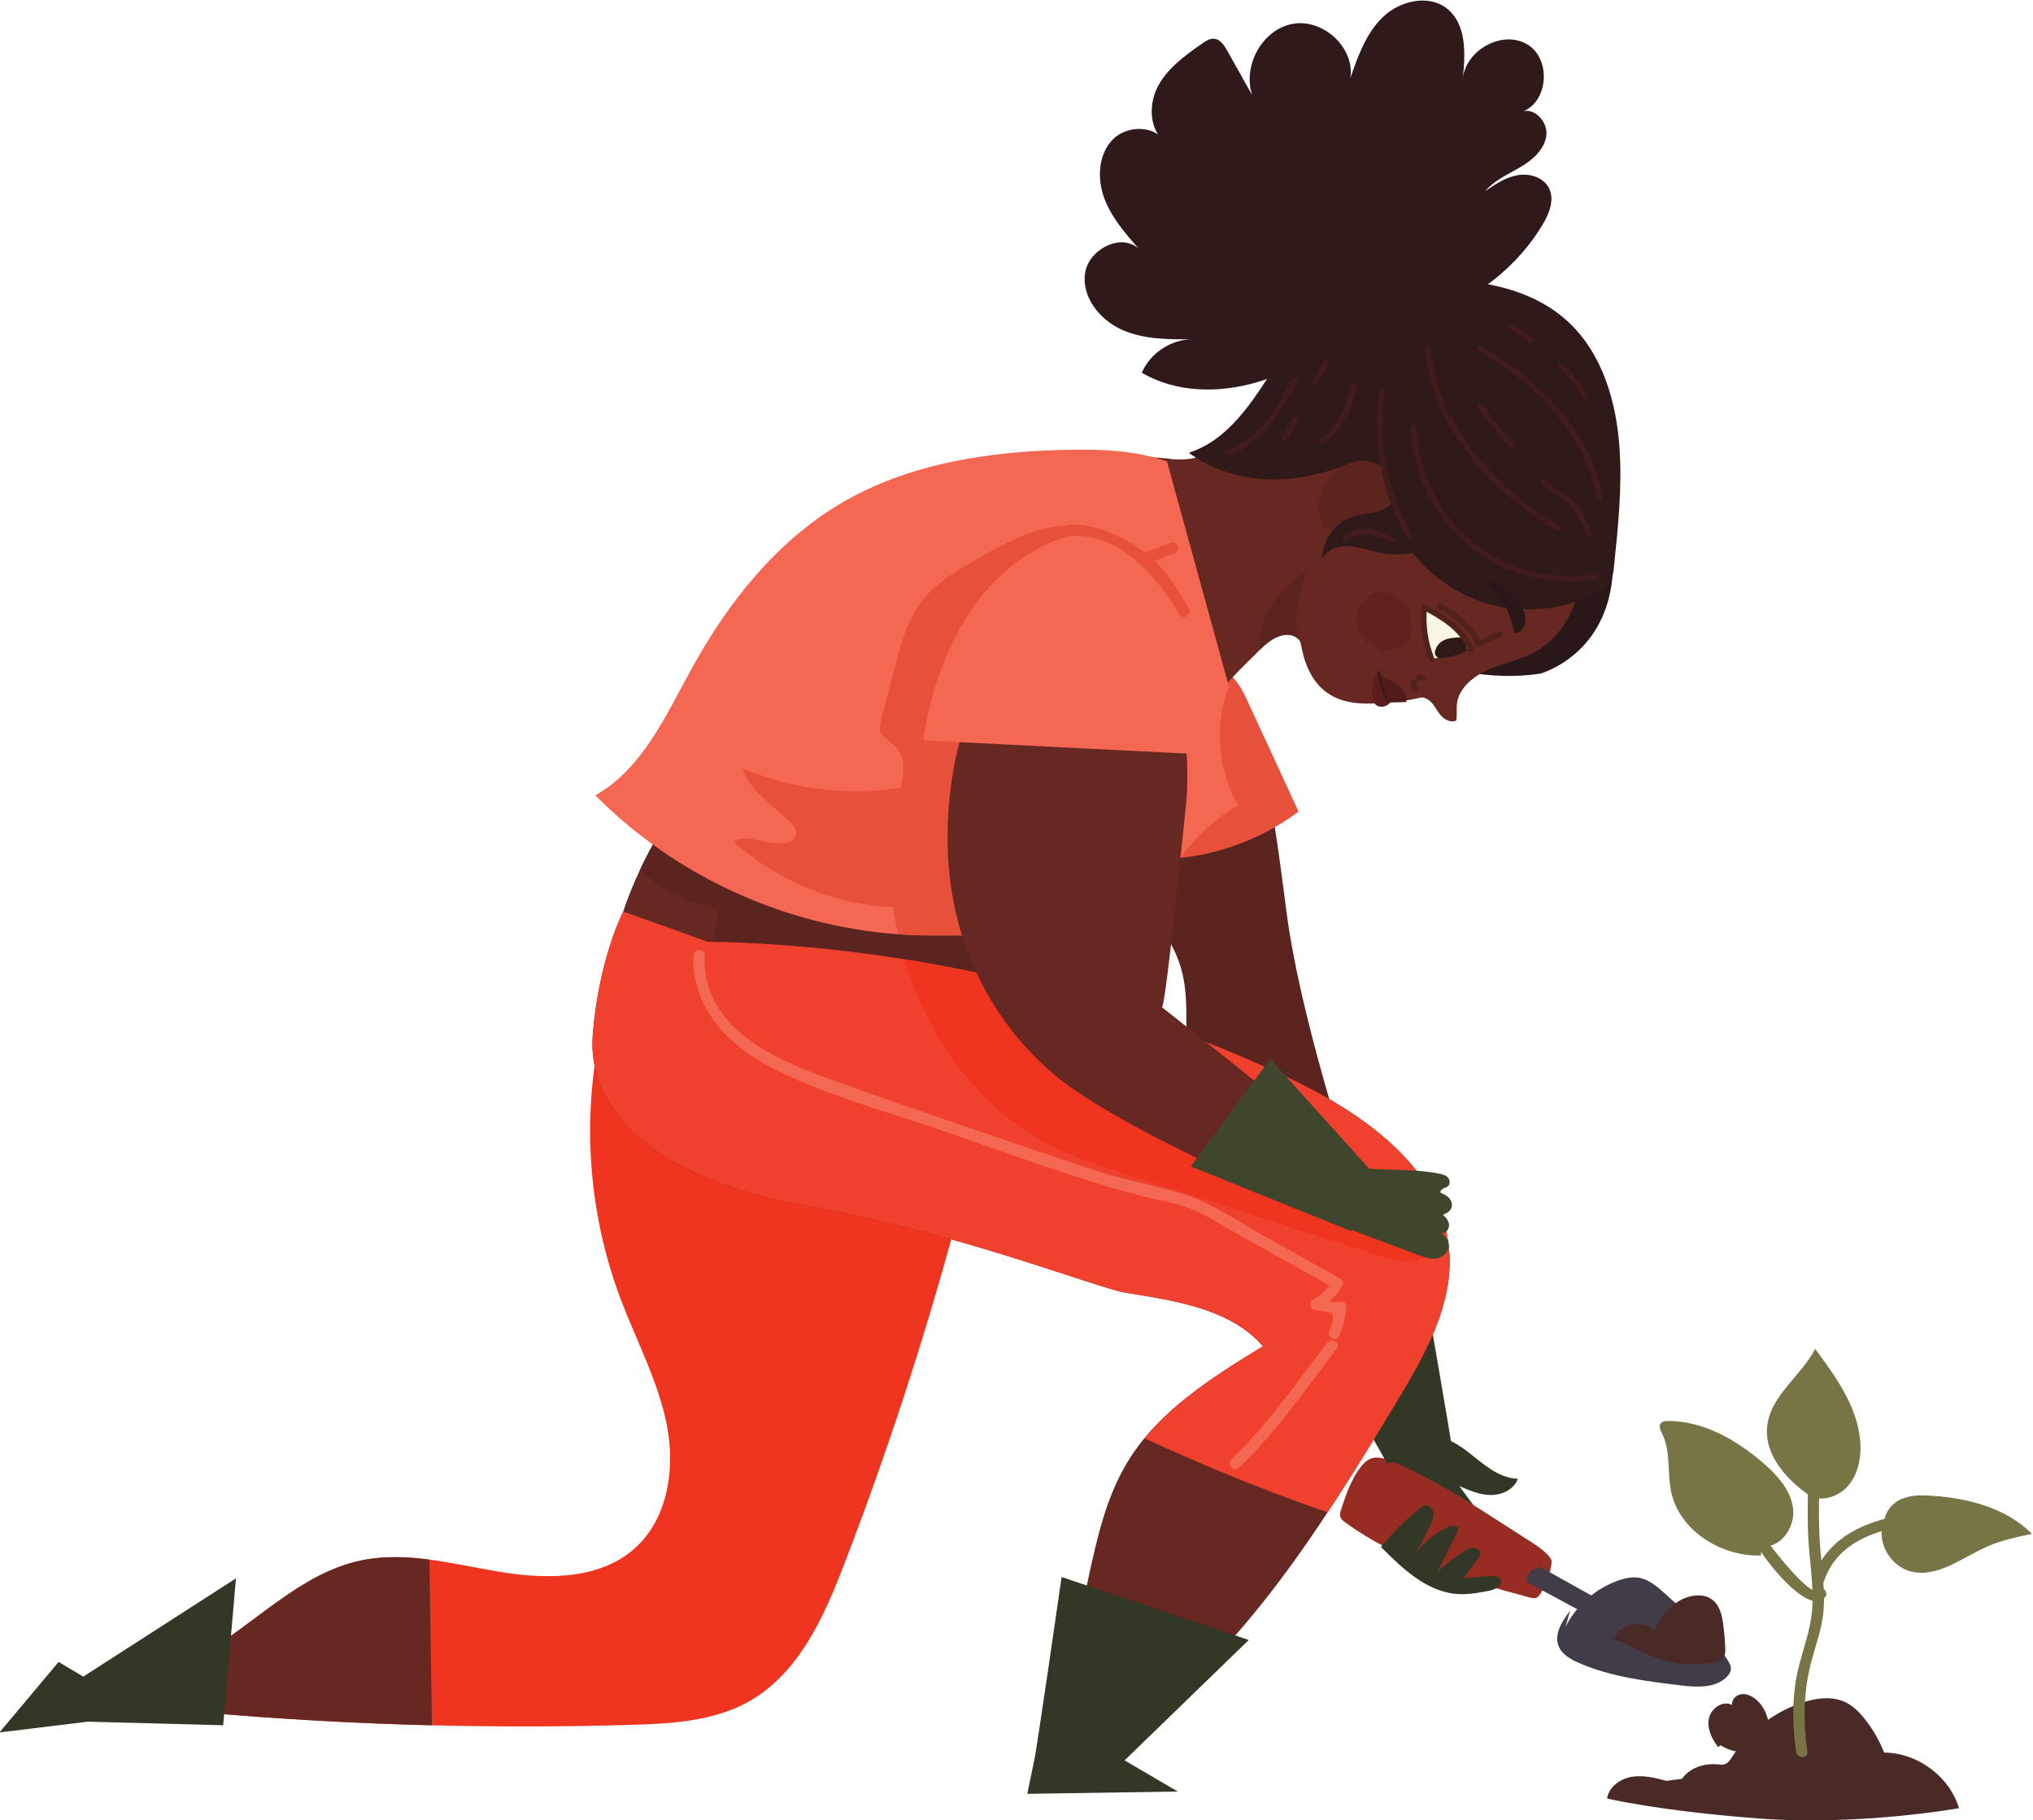 <?xml version="1.0" encoding="UTF-8" standalone="no"?>
<svg
   xmlns:dc="http://purl.org/dc/elements/1.1/"
   xmlns:cc="http://creativecommons.org/ns#"
   xmlns:rdf="http://www.w3.org/1999/02/22-rdf-syntax-ns#"
   xmlns:svg="http://www.w3.org/2000/svg"
   xmlns="http://www.w3.org/2000/svg"
   xmlns:sodipodi="http://sodipodi.sourceforge.net/DTD/sodipodi-0.dtd"
   xmlns:inkscape="http://www.inkscape.org/namespaces/inkscape"
   viewBox="0 0 240.18 215.042"
   height="215.042"
   width="240.18"
   xml:space="preserve"
   id="svg2"
   version="1.1"
   sodipodi:docname="cover.svg"
   inkscape:version="0.92.1 r15371"><sodipodi:namedview
     pagecolor="#ffffff"
     bordercolor="#666666"
     borderopacity="1"
     objecttolerance="10"
     gridtolerance="10"
     guidetolerance="10"
     inkscape:pageopacity="0"
     inkscape:pageshadow="2"
     inkscape:window-width="1536"
     inkscape:window-height="928"
     id="namedview740"
     showgrid="false"
     inkscape:zoom="1.0012632"
     inkscape:cx="153.48176"
     inkscape:cy="147.77419"
     inkscape:window-x="0"
     inkscape:window-y="0"
     inkscape:window-maximized="0"
     inkscape:current-layer="g12" /><defs
     id="defs6"><clipPath
       id="clipPath406"
       clipPathUnits="userSpaceOnUse"><path
         id="path404"
         d="m 6744.78,4542.07 c -14.27,-5.02 -22.11,-10.85 -39.18,-8.94 -27.18,5.58 -31.6,23.49 -31.6,23.49 0,0 37.62,21.08 70.78,-14.55"
         inkscape:connector-curvature="0" /></clipPath><clipPath
       id="clipPath424"
       clipPathUnits="userSpaceOnUse"><path
         id="path422"
         d="m 6791.7,4542.07 c 14.28,-5.02 22.13,-10.85 39.19,-8.94 27.18,5.58 31.59,23.49 31.59,23.49 0,0 -37.61,21.08 -70.78,-14.55"
         inkscape:connector-curvature="0" /></clipPath></defs><g
     transform="matrix(1.333,0,0,-1.333,-247.337,261.945)"
     id="g10"><g
       transform="scale(0.1)"
       id="g12"><path
         id="path1118"
         style="fill:#662820;fill-opacity:1;fill-rule:nonzero;stroke:none"
         d="m 2744.75,1124.34 c -1.19,-14.13 -4.35,-29.57 -10.81,-45.58 -3.08,-8.14 -7.05,-16.41 -12.03,-24.68 C 2678.04,980.301 2654,890.922 2654,890.922 c -36.93,8.637 -73.78,17.476 -110.52,26.609 -27.7,6.778 -55.92,14.047 -79.86,29.289 -59.28,37.692 -77.99,117.21 -62.93,184.75 4.77,21.48 12.36,41.99 21.66,61.85 5.33,11.47 11.36,22.67 17.79,33.77 7.4,12.81 15.51,25.34 23.82,37.66 l 0.1,0.01 c 11.15,16.58 22.9,32.85 34.56,48.93 l 236.11,-116.7 c 0,0 4.66,-10.43 7.82,-27.38 2.19,-12.17 3.72,-27.75 2.2,-45.37"
         inkscape:connector-curvature="0" /><path
         id="path1120"
         style="fill:#5b241e;fill-opacity:1;fill-rule:nonzero;stroke:none"
         d="m 2762.87,1077.4 c -9.61,0.26 -19.32,0.72 -28.93,1.36 -58.67,3.91 -116.74,14.52 -174.6,25.04 -24.77,4.52 -49.55,9.04 -74.32,13.56 2.39,13.94 4.87,27.88 7.27,41.72 -25.69,5.4 -49.98,17.24 -69.94,34.34 5.33,11.47 11.36,22.67 17.79,33.77 7.4,12.81 15.51,25.34 23.82,37.66 l 0.1,0.01 c 94.98,-23.75 182.67,-74.92 278.49,-95.15 5.32,-1.22 10.74,-2.24 16.15,-3.16 3.16,-29.66 4.51,-59.43 4.17,-89.15"
         inkscape:connector-curvature="0" /><path
         id="path1122"
         style="fill:#5b241e;fill-opacity:1;fill-rule:nonzero;stroke:none"
         d="m 2910.37,1338.6 c -15.23,-14.8 -30.46,-29.61 -45.69,-44.41 -12.86,-12.5 -26.32,-26.05 -30.18,-43.56 -3.21,-14.52 0.79,-29.77 7.14,-43.22 16.94,-35.88 50.34,-63.38 60.91,-101.62 6.64,-24.02 3.43,-49.52 4.73,-74.41 3.48,-66.63 38.99,-126.79 73.53,-183.88 38.25,-63.23 76.5,-126.469 114.76,-189.711 10.62,-1.809 51.05,6.301 51.05,6.301 0,0 -128.08,322.129 -150.61,490.31 -10.76,80.36 -18.23,165.68 -65.84,231.29"
         inkscape:connector-curvature="0" /><path
         id="path1124"
         style="fill:#e7513b;fill-opacity:1;fill-rule:nonzero;stroke:none"
         d="m 2941.51,1369.62 c 9.82,-5.28 15.12,-16.08 19.79,-26.2 15.02,-32.53 30.05,-65.06 45.08,-97.59 -39.34,-29.61 -89.32,-44.75 -138.47,-41.94"
         inkscape:connector-curvature="0" /><path
         id="path1126"
         style="fill:#333725;fill-opacity:1;fill-rule:nonzero;stroke:none"
         d="m 3149.53,585.141 c 14.84,-0.801 28.71,1.64 42.55,4.3 -14.41,19.528 -28.81,39.079 -43.22,58.61 9.03,-3.93 18.38,-7.91 28.22,-7.91 9.84,0.011 20.39,5.097 23.65,14.39 -17.06,0.457 -30.79,13.278 -44.24,23.789 -13.45,10.512 -31.72,19.578 -46.94,11.86 l -19.73,-3.289 c -6.84,-16.442 -12.91,-33.469 -14.28,-51.231 -0.64,-8.23 -0.17,-16.398 0.92,-24.531 21.34,-16.359 45.33,-24.481 73.07,-25.988"
         inkscape:connector-curvature="0" /><path
         id="path1128"
         style="fill:#972d22;fill-opacity:1;fill-rule:nonzero;stroke:none"
         d="m 3230.7,580.441 c -1.25,-9.679 -4.41,-18.941 -9.58,-27.211 -1.08,-1.73 -2.32,-3.539 -4.23,-4.25 -1.84,-0.679 -3.89,-0.171 -5.79,0.352 -57.06,15.469 -115.54,31.629 -163.31,66.477 -1.81,1.32 -3.71,2.812 -4.39,4.953 -0.69,2.16 0.02,4.476 0.73,6.636 4.33,13.161 8.8,26.614 17.32,37.543 2.26,2.899 4.88,5.668 8.26,7.141 6.6,2.887 14.19,0.188 20.82,-2.652 43.43,-18.481 82.18,-45.789 122.08,-70.981 7.15,-4.508 18.75,-12.91 18.09,-18.008"
         inkscape:connector-curvature="0" /><path
         id="path1130"
         style="fill:#333725;fill-opacity:1;fill-rule:nonzero;stroke:none"
         d="m 3079.58,594.422 c 10.12,12.168 21.43,23.348 33.7,33.348 1.87,1.531 3.97,3.089 6.38,3.062 3.48,-0.051 6.08,-3.602 6.34,-7.07 0.25,-3.473 -1.22,-6.813 -2.69,-9.953 -5.77,-12.348 -12.11,-24.43 -18.98,-36.188 6.76,15.289 19.55,27.82 34.97,34.258 3.04,1.269 7.79,1.461 8.36,-1.789 0.21,-1.188 -0.35,-2.371 -0.88,-3.449 -5.58,-11.282 -11.16,-22.559 -16.74,-33.852 7.18,6.473 14.92,12.32 23.1,17.461 2.46,1.551 5.11,3.082 8.01,3.109 2.91,0.039 6.04,-2 6.15,-4.898 0.07,-1.922 -1.11,-3.629 -2.25,-5.172 -4.14,-5.617 -8.28,-11.25 -12.42,-16.867 7.66,0.609 15.32,1.23 22.98,1.848 3.67,0.289 8.3,0.062 9.78,-3.309 2.16,-4.902 -4.71,-8.66 -9.97,-9.672 -9.18,-1.75 -18.49,-3.508 -27.82,-2.937 -27.1,1.679 -48.79,22.179 -67.9,41.468"
         inkscape:connector-curvature="0" /><path
         id="path1132"
         style="fill:#333725;fill-opacity:1;fill-rule:nonzero;stroke:none"
         d="m 3142.14,682.762 c -0.06,3.75 -21.98,129.679 -21.98,129.679 l -102.11,-26.562 66.81,-117.75 57.28,14.633"
         inkscape:connector-curvature="0" /><path
         id="path1134"
         style="fill:#ef3520;fill-opacity:1;fill-rule:nonzero;stroke:none"
         d="m 2700.76,874.629 c -27.28,-99.828 -59.58,-198.43 -96.8,-295.109 -18.27,-47.891 -41.09,-98.938 -87.02,-123.649 -30.85,-16.473 -67.43,-18.43 -102.61,-19.461 -58.69,-1.699 -117.39,-1.801 -176.02,-0.39 -67.93,1.75 -135.8,5.511 -203.5,11.48 -5.1,0.32 -10.22,0.84 -15.32,1.27 -5.09,12.019 -10.17,23.941 -15.25,35.871 10.44,3.66 20.27,8.41 29.79,13.859 47.99,27.43 87.3,72.34 141.64,83.672 19.94,4.109 40.15,3.418 60.39,0.719 20.45,-2.68 40.92,-7.27 61.27,-10.661 40.41,-6.781 86.23,-7.48 117.74,18.102 31.71,25.688 39.11,71.309 31.61,110.797 -7.51,39.492 -27.26,75.691 -41.44,113.48 -32.63,86.903 -35.52,184.18 -7.97,272.811 l 303.49,-212.791"
         inkscape:connector-curvature="0" /><path
         id="path1136"
         style="fill:#5b241e;fill-opacity:1;fill-rule:nonzero;stroke:none"
         d="m 2744.74,1124.33 c -9.33,8.55 -24.83,21.31 -45.23,34.01 -35.34,21.96 -104.91,-6.61 -160.21,12.55 -35.49,12.25 -75.2,38.86 -99.17,56.29 17.44,29.97 38.11,58.48 58.48,86.6 l 236.11,-116.7 c 0,0 13.67,-30.6 10.02,-72.75"
         inkscape:connector-curvature="0" /><path
         id="path1138"
         style="fill:#2a1818;fill-opacity:1;fill-rule:nonzero;stroke:none"
         d="m 3150.92,1371.71 c 1.63,-0.37 2.77,-1.15 3.69,-2.08 22.04,-4.12 44.66,-4.83 66.52,-1.47 19.1,6.58 35.88,19.67 46.75,36.08 15.15,22.88 19.6,51.22 15.65,77.94 l -155.01,-52.97 c -15.28,-9.86 -22.48,-26.3 -24.46,-43.99 15.1,-6.28 30.75,-9.89 46.86,-13.51"
         inkscape:connector-curvature="0" /><path
         id="path1140"
         style="fill:#662820;fill-opacity:1;fill-rule:nonzero;stroke:none"
         d="m 3108.82,1345.2 c 3.72,3.61 10.41,1.96 14.21,-1.57 3.8,-3.53 5.87,-8.42 9.21,-12.34 3.33,-3.94 9.03,-6.98 13.83,-4.83 0.99,4.81 0.11,9.8 0.64,14.68 1.57,14.22 14.74,24.81 28.38,30.68 13.63,5.86 28.68,8.68 41.58,15.92 14.14,7.95 24.79,20.87 31.49,35.2 6.69,14.33 9.64,30.03 10.68,45.68"
         inkscape:connector-curvature="0" /><path
         id="path1142"
         style="fill:#662820;fill-opacity:1;fill-rule:nonzero;stroke:none"
         d="m 3257.95,1441.41 c -10.77,-15.17 -25.69,-27.2 -40.62,-38.72 -35.78,-27.36 -75.18,-53.96 -120.71,-58.96 -30.15,-3.36 -71.36,-9.59 -85.61,39.2 l -0.21,1 c -0.95,3.18 -1.7,6.57 -2.36,10.16 -0.12,1.4 -0.85,2.98 -2.07,4.37 -4.78,5.22 -17.02,8.14 -33.77,-8.72 l -2.56,-2.64 c -0.88,-1.01 -19.91,-18.81 -32.48,-33.9 -12.67,-15.19 -123.42,118.13 -123.42,118.13 l 22.1,91.65 52.47,-4.1 c 14.04,-2.49 29.01,-0.56 41.71,5.63 l 52.16,29.61 c 9.19,33.34 36.78,60.26 69.35,75.47 32.38,15.2 69.31,19.66 105.33,19.11 15.6,-0.16 31.42,-1.32 45.71,-7.3 34.93,-14.57 50.81,-52.93 61.25,-87.98 14.98,-50.47 24.57,-108.63 -6.27,-152.01"
         inkscape:connector-curvature="0" /><path
         id="path1144"
         style="fill:#662820;fill-opacity:1;fill-rule:nonzero;stroke:none"
         d="m 3139.75,858.441 c -6.93,73.489 -79.28,122.188 -147.07,153.769 -158.95,74.27 -334.1,114.9 -510.17,118.31 l -74.61,26.66 c 0,0 -21.39,-40.33 -27.05,-108.72 -5.75,-68.401 57.78,-129.14 190.05,-152.12 132.37,-22.981 256.64,-72.789 282.51,-76.988 43.91,-7.133 92.43,-14.09 121.44,-47.352 -45.28,-27.691 -92.34,-57.121 -119.85,-102.238 -19.22,-31.5 -27.36,-68.231 -35.11,-104.25 -10.56,-48.262 -21.03,-96.633 -31.49,-144.903 -0.47,-2.308 -1.03,-4.609 -1.5,-6.929 l -0.43,-2.129 c 9.78,2.398 20.7,2.39 30.16,2.82 6.23,0.27 12.78,0.738 19.36,1.078 113.12,72.16 186.94,191 256.26,305.442 25.65,42.398 52.14,88.5 47.5,137.55"
         inkscape:connector-curvature="0" /><path
         id="path1146"
         style="fill:#f0412e;fill-opacity:1;fill-rule:nonzero;stroke:none"
         d="m 3092.25,720.898 c -19.41,-32.097 -39.21,-64.496 -60.14,-96.128 -55.09,18.859 -108.94,41.14 -162.22,65.531 27.89,33.828 67.02,58.429 104.97,81.711 -29.02,33.258 -77.53,40.218 -121.44,47.359 -25.87,4.188 -150.14,54 -282.51,76.981 -132.27,22.988 -195.8,83.718 -190.05,152.118 5.65,68.39 27.04,108.72 27.04,108.72 l 74.62,-26.66 c 58.52,-1.11 116.81,-6.32 174.56,-15.64 65.46,-10.4 130.01,-25.92 192.83,-46.45 48.75,-15.86 96.44,-34.63 142.78,-56.22 67.69,-31.579 140.14,-80.279 147.07,-153.771 4.64,-49.039 -21.85,-95.148 -47.51,-137.551"
         inkscape:connector-curvature="0" /><path
         id="path1148"
         style="fill:#ef3520;fill-opacity:1;fill-rule:nonzero;stroke:none"
         d="m 3122.54,852.68 c -14.36,-9.321 -33.23,-4.41 -49.52,0.851 -74.27,24.059 -148.65,48.02 -222.92,71.989 -19.7,6.402 -39.4,12.8 -58.04,21.718 -67,32.082 -113.88,95.962 -134.98,167.652 65.46,-10.4 130.01,-25.92 192.83,-46.45 2.56,-4.07 5.32,-8.02 8.28,-11.78 34.38,-43.88 90.09,-63.93 135.68,-95.941 37.51,-26.418 70.27,-62.43 114.46,-74.75 l 14.21,-33.289"
         inkscape:connector-curvature="0" /><path
         id="path1150"
         style="fill:#2f1919;fill-opacity:1;fill-rule:nonzero;stroke:none"
         d="m 2978.33,1590.09 c 2.45,21.6 8.09,42.85 16.67,62.83 4.55,10.62 10,21 17.64,29.67 22.24,25.26 58.61,31.97 92.21,33.95 49.81,2.93 104.25,-2.92 140.75,-36.94 30.22,-28.17 42.57,-70.97 45.28,-112.2 2.31,-35.04 -1.38,-70.16 -5.05,-105.1 -0.49,-4.59 -1.03,-9.35 -3.46,-13.28 -2.57,-4.13 -6.9,-6.79 -11.19,-9.06 -30.82,-16.28 -68.29,-19.46 -101.41,-8.63 -33.13,10.84 -61.47,35.55 -76.71,66.89 -6.27,12.9 -10.66,27.2 -20.69,37.44 -11.39,11.63 -28,15.98 -43.25,21.67 -15.24,5.7 -31.2,14.69 -36.21,30.17"
         inkscape:connector-curvature="0" /><path
         id="path1152"
         style="fill:#2f1919;fill-opacity:1;fill-rule:nonzero;stroke:none"
         d="m 3063.85,1710.23 c -35.68,-7.35 -59.56,-40.15 -79.04,-70.93 -19.47,-30.78 -41,-64.42 -75.7,-75.49 28.26,-21.22 66.02,-27.19 100.89,-21.49 34.88,5.72 67.21,22.15 96.38,42.09 14.46,9.89 28.72,21.16 36.91,36.64"
         inkscape:connector-curvature="0" /><path
         id="path1154"
         style="fill:#5b241e;fill-opacity:1;fill-rule:nonzero;stroke:none"
         d="m 3092.77,1512.85 c -5.8,11.88 -10.24,24.37 -11.64,37.47 l -1.12,1.07 c -6.72,5.28 -16.06,6.59 -24.36,4.49 -8.29,-2.09 -15.57,-7.28 -21.28,-13.63 -3.23,-3.6 -6.04,-7.62 -7.89,-12.08 -3.79,-9.14 -3.21,-19.99 1.53,-28.69 l 0.15,-5.18 -2.35,-0.36 c 23.01,2.2 45.61,8.06 66.96,16.91"
         inkscape:connector-curvature="0" /><path
         id="path1156"
         style="fill:#2f1919;fill-opacity:1;fill-rule:nonzero;stroke:none"
         d="m 3090.66,1545.85 c 6.26,-9.65 3.34,-24.07 -6.18,-30.53 -8.58,-5.81 -19.9,-4.99 -29.81,-8.04 -15.63,-4.82 -27.22,-20.5 -27.25,-36.86 4.49,7.94 14.6,11.07 23.71,10.59 9.1,-0.48 17.79,-3.8 26.72,-5.64 17.61,-3.63 36.75,-1.22 51.96,8.37 15.2,9.6 25.89,26.73 25.97,44.71"
         inkscape:connector-curvature="0" /><path
         id="path1158"
         style="fill:#f9f6e3;fill-opacity:1;fill-rule:nonzero;stroke:none"
         d="m 3116.73,1427.78 c 3.04,-1.67 6.08,-3.34 9.12,-5.01 4.04,-2.22 8.09,-4.45 11.84,-7.12 8.82,-6.28 15.89,-14.99 20.2,-24.93 -11.34,-2.66 -22.49,-6.08 -33.38,-10.22 -6.24,14.52 -8.6,30.68 -6.77,46.38"
         inkscape:connector-curvature="0" /><path
         id="path1160"
         style="fill:#2f1919;fill-opacity:1;fill-rule:nonzero;stroke:none"
         d="m 3152.88,1400.21 c -10.07,-0.1 -22.07,0.06 -25.56,-12.23 -0.84,-3 1.88,-6.46 4.79,-6.14 8.05,0.87 15.92,2.07 22.94,6.6 l 0.87,0.89 c -0.95,3.64 -1.75,7.34 -3.04,10.88"
         inkscape:connector-curvature="0" /><path
         id="path1162"
         style="fill:#51211c;fill-opacity:1;fill-rule:nonzero;stroke:none"
         d="m 3126.92,1381.16 c -6.01,14.7 -8.24,29.9 -6.68,45.72 0.32,3.21 -4.68,3.18 -5,0 -1.6,-16.22 0.69,-31.96 6.86,-47.06 1.21,-2.93 6.04,-1.65 4.82,1.34"
         inkscape:connector-curvature="0" /><path
         id="path1164"
         style="fill:#51211c;fill-opacity:1;fill-rule:nonzero;stroke:none"
         d="m 3116.68,1424.75 c 16.9,-9.3 31.88,-17.91 40.27,-36.18 1.34,-2.91 5.65,-0.38 4.31,2.53 -8.75,19.06 -24.36,28.24 -42.06,37.96 -2.82,1.55 -5.34,-2.77 -2.52,-4.31"
         inkscape:connector-curvature="0" /><path
         id="path1166"
         style="fill:#51211c;fill-opacity:1;fill-rule:nonzero;stroke:none"
         d="m 3166.11,1391.52 c 6.57,3.02 13.03,6.24 19.39,9.67 2.83,1.52 0.31,5.84 -2.53,4.32 -6.36,-3.43 -12.82,-6.65 -19.38,-9.67 -2.92,-1.34 -0.38,-5.65 2.52,-4.32"
         inkscape:connector-curvature="0" /><path
         id="path1168"
         style="fill:#51211c;fill-opacity:1;fill-rule:nonzero;stroke:none"
         d="m 3167.94,1394.68 c -1.22,7.73 -8.41,14.67 -13.82,19.87 -6.4,6.17 -13.63,11.28 -21.46,15.44 -2.85,1.5 -5.37,-2.81 -2.53,-4.32 6.83,-3.62 13.2,-7.93 18.88,-13.17 5.34,-4.9 12.95,-11.76 14.11,-19.15 0.49,-3.17 5.31,-1.83 4.82,1.33"
         inkscape:connector-curvature="0" /><path
         id="path1170"
         style="fill:#2a1818;fill-opacity:1;fill-rule:nonzero;stroke:none"
         d="m 3197.14,1406.08 c -3.57,20.19 -16.55,38.51 -34.43,48.55 14.29,-2.15 26.77,-11.11 36.49,-21.8 4.05,-4.45 7.88,-9.6 8.47,-15.58 0.58,-5.99 -3.34,-12.76 -9.34,-13.24"
         inkscape:connector-curvature="0" /><path
         id="path1172"
         style="fill:#60211f;fill-opacity:1;fill-rule:nonzero;stroke:none"
         d="m 3081.49,1387.71 c -0.59,0 -1.19,0.07 -1.77,0.23 -1.77,0.5 -3.15,1.85 -4.45,3.13 -3.17,3.18 -6.48,6.59 -7.5,10.95 l 1.59,-7.1 c -7.64,3.72 -12.39,12.35 -12.17,20.84 0.21,8.51 5.06,16.58 12.04,21.44 2.33,1.61 4.93,2.92 7.72,3.35 0.72,0.11 1.44,0.16 2.15,0.16 5.29,0 10.37,-2.85 14.84,-5.86 3.54,-2.37 7.09,-5.03 9.16,-8.75 1.65,-2.96 2.25,-6.35 2.83,-9.68 0.98,-5.72 1.91,-11.89 -0.73,-17.05 -3.64,-7.12 -12.46,-9.52 -20.28,-11.19 -1.12,-0.23 -2.28,-0.47 -3.43,-0.47"
         inkscape:connector-curvature="0" /><path
         id="path1174"
         style="fill:#5c1d1e;fill-opacity:1;fill-rule:nonzero;stroke:none"
         d="m 3088.56,1343.45 c -2.14,-2.98 -5.48,-4.77 -8.85,-4.75 -1.51,0.01 -3.04,0.38 -4.32,1.32 -2.35,1.72 -3.43,5.02 -3.87,8.18 -1.1,7.84 0.92,16.16 5.37,22.17 3.17,-8.9 6.08,-17.92 8.74,-27.04"
         inkscape:connector-curvature="0" /><path
         id="path1176"
         style="fill:#511b1c;fill-opacity:1;fill-rule:nonzero;stroke:none"
         d="m 3078.48,1368.88 0.36,-1.53 c 4.81,-3.55 10.54,-5.73 15.33,-9.31 4.8,-3.58 8.77,-9.33 7.66,-15.21 -3.73,-0.08 -7.46,-0.16 -11.19,-0.24 -1.84,-0.04 -3.77,-0.06 -5.37,0.85 -2.58,1.47 -3.37,4.78 -3.67,7.74 -0.3,2.95 -0.47,6.19 -2.47,8.38"
         inkscape:connector-curvature="0" /><path
         id="path1178"
         style="fill:#3f1818;fill-opacity:1;fill-rule:nonzero;stroke:none"
         d="m 3076.23,1368.85 c 1.11,-6.7 2.78,-13.26 5.18,-19.63 0.68,-1.82 1.57,-6.94 4.38,-6.32 1.57,0.34 0.91,2.75 -0.66,2.41 l -3.91,12.47 c -1.1,3.87 -1.92,7.78 -2.58,11.73 -0.27,1.58 -2.68,0.92 -2.41,-0.66"
         inkscape:connector-curvature="0" /><path
         id="path1180"
         style="fill:#51211c;fill-opacity:1;fill-rule:nonzero;stroke:none"
         d="m 3112.4,1355.79 c -1.36,0.86 -1.81,2.12 -1.37,3.79 0.74,3.13 -4.08,4.46 -4.82,1.33 -0.8,-3.35 0,-6.37 2.65,-8.65 2.42,-2.1 5.98,1.42 3.54,3.53"
         inkscape:connector-curvature="0" /><path
         id="path1182"
         style="fill:#51211c;fill-opacity:1;fill-rule:nonzero;stroke:none"
         d="m 3113.29,1361.41 c 1.42,0.6 2.87,0.77 4.35,0.46 3.21,-0.25 3.19,4.75 0,5 -2.08,0.18 -3.71,-0.02 -5.68,-0.64 -3.06,-0.97 -1.75,-5.8 1.33,-4.82"
         inkscape:connector-curvature="0" /><path
         id="path1184"
         style="fill:#5b241e;fill-opacity:1;fill-rule:nonzero;stroke:none"
         d="m 3006.37,1398.46 c -4.78,5.22 -17.02,8.14 -33.77,-8.72 l -0.39,-0.4 c -2.38,18.06 6.44,36.7 18.83,50.59 7.18,8.01 15.47,14.93 24.69,20.58 -9.91,-18.86 -13.28,-41.12 -9.36,-62.05"
         inkscape:connector-curvature="0" /><path
         id="path1186"
         style="fill:#401c1b;fill-opacity:1;fill-rule:nonzero;stroke:none"
         d="m 3269.52,1456.3 c -82.34,-13.2 -155.36,46.79 -158.46,130.01 -0.11,3.2 -5.11,3.22 -5,0 3.23,-86.75 79.17,-148.56 164.78,-134.84 3.17,0.51 1.83,5.34 -1.32,4.83"
         inkscape:connector-curvature="0" /><path
         id="path1188"
         style="fill:#401c1b;fill-opacity:1;fill-rule:nonzero;stroke:none"
         d="m 3107.36,1489.93 c -22.44,39.13 -30.9,82.36 -24.63,127.05 0.45,3.15 -4.37,4.5 -4.81,1.33 -6.47,-46.07 1.98,-90.54 25.13,-130.91 1.6,-2.79 5.92,-0.27 4.31,2.53"
         inkscape:connector-curvature="0" /><path
         id="path1190"
         style="fill:#401c1b;fill-opacity:1;fill-rule:nonzero;stroke:none"
         d="m 3275.52,1523.65 c -8.65,58.77 -57.52,106.79 -107.42,134.54 -2.81,1.57 -5.34,-2.75 -2.52,-4.31 48.81,-27.15 96.65,-74.06 105.12,-131.56 0.46,-3.17 5.28,-1.82 4.82,1.33"
         inkscape:connector-curvature="0" /><path
         id="path1192"
         style="fill:#401c1b;fill-opacity:1;fill-rule:nonzero;stroke:none"
         d="m 3194.48,1672.25 c 5.91,-2.38 11.04,-5.84 15.53,-10.35 2.28,-2.28 5.82,1.25 3.54,3.54 -5.14,5.15 -11,8.93 -17.74,11.63 -2.99,1.19 -4.29,-3.64 -1.33,-4.82"
         inkscape:connector-curvature="0" /><path
         id="path1194"
         style="fill:#401c1b;fill-opacity:1;fill-rule:nonzero;stroke:none"
         d="m 3237.18,1639.13 c 8.58,-8.11 15.71,-17.35 21.38,-27.71 1.55,-2.83 5.87,-0.31 4.32,2.53 -5.87,10.71 -13.29,20.32 -22.16,28.73 -2.34,2.2 -5.88,-1.32 -3.54,-3.55"
         inkscape:connector-curvature="0" /><path
         id="path1196"
         style="fill:#401c1b;fill-opacity:1;fill-rule:nonzero;stroke:none"
         d="m 3118.39,1655.73 c 6.49,-69.88 58.41,-126.94 116.93,-161 2.78,-1.63 5.3,2.69 2.52,4.31 -56.81,33.08 -108.13,88.67 -114.45,156.69 -0.29,3.19 -5.29,3.22 -5,0"
         inkscape:connector-curvature="0" /><path
         id="path1198"
         style="fill:#401c1b;fill-opacity:1;fill-rule:nonzero;stroke:none"
         d="m 3165.54,1604.27 c 8.21,-12.97 17.75,-24.9 28.63,-35.73 2.28,-2.28 5.81,1.25 3.53,3.53 -10.58,10.54 -19.86,22.11 -27.84,34.73 -1.72,2.71 -6.04,0.2 -4.32,-2.53"
         inkscape:connector-curvature="0" /><path
         id="path1200"
         style="fill:#401c1b;fill-opacity:1;fill-rule:nonzero;stroke:none"
         d="m 3222,1536.3 c 6.16,-6.68 14.37,-10.15 21.4,-15.72 9.08,-7.22 13.36,-17.97 17.38,-28.51 1.13,-2.98 5.97,-1.69 4.82,1.33 -3.55,9.31 -7.23,18.87 -13.98,26.39 -7.46,8.3 -18.53,11.86 -26.09,20.04 -2.19,2.38 -5.72,-1.17 -3.53,-3.53"
         inkscape:connector-curvature="0" /><path
         id="path1202"
         style="fill:#401c1b;fill-opacity:1;fill-rule:nonzero;stroke:none"
         d="m 2945.83,1561.74 c 29.06,11.13 45.13,39.01 59.54,65.04 1.56,2.81 -2.76,5.34 -4.32,2.52 -13.65,-24.65 -28.94,-52.16 -56.55,-62.74 -2.97,-1.14 -1.68,-5.97 1.33,-4.82"
         inkscape:connector-curvature="0" /><path
         id="path1204"
         style="fill:#401c1b;fill-opacity:1;fill-rule:nonzero;stroke:none"
         d="m 2995.51,1574.82 c 3.48,5.64 6.97,11.27 10.46,16.91 1.69,2.74 -2.63,5.26 -4.32,2.53 -3.49,-5.64 -6.98,-11.27 -10.46,-16.91 -1.7,-2.74 2.62,-5.26 4.32,-2.53"
         inkscape:connector-curvature="0" /><path
         id="path1206"
         style="fill:#401c1b;fill-opacity:1;fill-rule:nonzero;stroke:none"
         d="m 3023.4,1625.57 c 3.19,5.47 6.37,10.95 9.55,16.43 1.63,2.79 -2.7,5.3 -4.31,2.52 -3.19,-5.48 -6.37,-10.96 -9.55,-16.43 -1.62,-2.79 2.7,-5.31 4.31,-2.52"
         inkscape:connector-curvature="0" /><path
         id="path1208"
         style="fill:#401c1b;fill-opacity:1;fill-rule:nonzero;stroke:none"
         d="m 3029,1571.81 c 15.53,12.55 25.46,29.93 28.37,49.68 0.47,3.15 -4.35,4.51 -4.82,1.33 -2.79,-18.97 -12.16,-35.42 -27.09,-47.48 -2.5,-2.02 1.06,-5.54 3.54,-3.53"
         inkscape:connector-curvature="0" /><path
         id="path1210"
         style="fill:#401c1b;fill-opacity:1;fill-rule:nonzero;stroke:none"
         d="m 3049.11,1486.52 c 14.45,7.99 25.69,4.83 39.77,-2.03 2.88,-1.4 5.42,2.91 2.53,4.32 -7.07,3.44 -14.32,6.88 -22.2,7.85 -8.46,1.05 -15.34,-1.8 -22.62,-5.82 -2.82,-1.56 -0.3,-5.88 2.52,-4.32"
         inkscape:connector-curvature="0" /><path
         id="path1212"
         style="fill:#f46853;fill-opacity:1;fill-rule:nonzero;stroke:none"
         d="m 2470.04,1118.33 c -1.71,-43.04 27.23,-76.37 63.31,-96.15 48.62,-26.66 105.57,-41.18 157.77,-59.2 57.85,-19.968 115.85,-42.121 175.11,-57.589 16.69,-4.36 34.04,-6.559 49.81,-13.891 13.83,-6.41 27.04,-14.988 40.36,-22.43 27.23,-15.218 54.46,-30.441 81.69,-45.66 -0.6,2.281 -1.2,4.559 -1.8,6.84 -3.87,-7.52 -9.62,-13.121 -17.22,-16.82 -3.72,-2.192 -2.94,-7.961 1.19,-9.129 12.33,-3.512 21.88,1.597 13.27,-18.34 -2.53,-5.852 6.08,-10.949 8.63,-5.051 3.79,8.789 5.78,16.32 6.74,25.82 0.27,2.579 -2.5,5.149 -5,5 -7.11,-1.109 -14.11,-0.371 -20.98,2.211 0.4,-3.05 0.8,-6.101 1.2,-9.152 9.04,5.332 15.28,11.473 20.81,20.422 1.4,2.258 0.52,5.539 -1.8,6.828 -23.14,12.941 -46.28,25.883 -69.43,38.813 -21.09,11.8 -42.7,27.027 -65.7,34.718 -24.85,8.321 -51.2,12.461 -76.28,20.512 -27.72,8.906 -55.27,18.34 -82.84,27.688 -52.09,17.671 -104.09,35.628 -155.86,54.18 -50.88,18.22 -115.54,45.85 -112.98,110.38 0.25,6.44 -9.75,6.43 -10,0"
         inkscape:connector-curvature="0" /><path
         id="path1214"
         style="fill:#f46853;fill-opacity:1;fill-rule:nonzero;stroke:none"
         d="m 3031.68,774.922 c -27.1,-35.211 -52.71,-72.5 -84.93,-103.32 -4.66,-4.454 2.42,-11.52 7.07,-7.071 32.77,31.348 58.92,69.52 86.49,105.34 3.92,5.098 -4.76,10.09 -8.63,5.051"
         inkscape:connector-curvature="0" /><path
         id="path1216"
         style="fill:#f46853;fill-opacity:1;fill-rule:nonzero;stroke:none"
         d="m 2952.92,1251.53 c -36.67,-21.46 -64.73,-57.29 -76.5,-98.18 -4.85,-16.57 -8.26,-35.73 -22.72,-45.15 -7.23,-4.71 -14.91,-5.93 -22.92,-4.95 -17.73,1.93 -36.73,14.34 -54.14,21.88 -32.42,13.9 -69.17,10.34 -104.38,10.99 -7.01,0.1 -14.01,0.49 -20.92,0.99 -100.22,7.17 -197.51,51.58 -268.21,123.11 41.54,23.34 62.32,70.56 85.39,112.32 32.11,58.4 74.98,112.66 132.37,146.54 60.16,35.53 132.01,46.13 201.9,47.39 29.29,0.55 59.22,-0.59 86.97,-10.37 18.11,-66.03 36.32,-132.06 54.54,-198.19 l 0.51,-0.79 c -13.38,-34 -10.27,-74.06 8.11,-105.59"
         inkscape:connector-curvature="0" /><path
         id="path1218"
         style="fill:#e7513b;fill-opacity:1;fill-rule:nonzero;stroke:none"
         d="m 2830.78,1103.25 c -17.73,1.93 -36.73,14.34 -54.14,21.88 -32.42,13.9 -69.17,10.34 -104.38,10.99 -7.01,0.1 -14.01,0.49 -20.92,0.99 -4.2,19.43 -6.6,39.1 -7,58.8 -0.39,19.09 0.81,38.42 5.73,56.8 4.53,17.47 11.51,38.77 -1.39,51.38 -4.87,4.62 -12.22,7.81 -13.42,14.49 -0.44,2.49 0.22,5.11 0.88,7.72 4.07,15.57 8.13,31.23 12.19,46.89 5.38,20.78 11.05,42.17 24.19,59.17 12.66,16.3 31,26.99 48.94,37.26 25.78,14.79 53.25,30.12 82.96,29.57 -10.41,-104.27 -40.17,-211.44 -9.74,-311.68 8.32,-27.29 20.92,-52.99 33.41,-78.6 0.93,-1.89 1.86,-3.77 2.69,-5.66"
         inkscape:connector-curvature="0" /><path
         id="path1220"
         style="fill:#662820;fill-opacity:1;fill-rule:nonzero;stroke:none"
         d="m 2907.13,1257.23 c 2.88,45.06 -3.79,90.7 -19.43,133.06 -4.83,13.09 -11.31,26.77 -23.53,33.5 -7.95,4.37 -17.3,5.97 -26.38,5.75 -56.52,-1.36 -123.22,-40.83 -139.26,-159.5 -16.05,-118.67 29.53,-203.93 89.6,-255.93 60.08,-52.008 243.96,-127.469 243.96,-127.469 l 28.69,43.519 c -59.86,51.57 -175.57,142.3 -175.57,142.3 3.45,-1.35 21.92,184.77 21.92,184.77"
         inkscape:connector-curvature="0" /><path
         id="path1222"
         style="fill:#f46853;fill-opacity:1;fill-rule:nonzero;stroke:none"
         d="m 2846.54,1497.35 c 0,0 42.25,-1.94 57.1,-62.93 14.85,-60.99 11.41,-137.6 11.41,-137.6 l -241.22,12.12 c 0,0 18.37,182.27 172.71,188.41"
         inkscape:connector-curvature="0" /><path
         id="path1224"
         style="fill:#3f462d;fill-opacity:1;fill-rule:nonzero;stroke:none"
         d="m 3048.59,931.961 c 27.1,-5.59 55.82,-1.492 82.9,-7.152 2.6,-0.528 5.31,-1.239 7.15,-3.2 1.83,-1.961 2.33,-5.57 0.35,-7.589 -1.15,-1.168 -2.78,-1.52 -4.23,-2.2 -1.45,-0.691 -2.91,-2.101 -2.7,-3.711 2.77,-1.23 5.62,-2.5 7.71,-4.757 2.08,-2.262 3.25,-5.762 2.06,-8.813 -1.24,-3.148 -4.48,-4.859 -7.48,-6.109 2.67,-2.301 5.19,-5.258 5.41,-8.969 0.22,-3.699 -3.03,-7.891 -6.43,-7.102 3.04,-3.007 6.25,-6.539 6.3,-11.058 0.06,-5.781 -5.42,-10.571 -10.86,-11.492 -5.44,-0.907 -10.77,1 -15.85,2.902 -15.03,5.598 -30.06,11.211 -45.09,16.809 -11.23,4.191 -22.54,8.41 -32.71,14.82 -13.86,8.719 -25.12,21.18 -36.22,33.488"
         inkscape:connector-curvature="0" /><path
         id="path1226"
         style="fill:#413c47;fill-opacity:1;fill-rule:nonzero;stroke:none"
         d="m 3293.99,535.379 c -24.48,13.672 -48.98,27.351 -73.46,41.043 -4.98,-1.723 -10.16,-3.102 -11.63,-9.25 -0.4,-1.672 -0.12,-3.16 0.48,-4.543 18.02,-9.731 36.04,-19.457 54.06,-29.168 9.38,-5.07 20.38,-13.731 30.69,-6.711 3.04,2.07 3.28,6.719 -0.14,8.629"
         inkscape:connector-curvature="0" /><path
         id="path1228"
         style="fill:#413c47;fill-opacity:1;fill-rule:nonzero;stroke:none"
         d="m 3242.9,523.121 c 9.63,19.34 27.14,34.598 47.62,41.5 5.45,1.84 11.26,3.098 16.95,2.27 9.08,-1.332 16.49,-7.719 23.33,-13.84 20.08,-17.969 40.4,-36.18 55.44,-58.551 1.85,-2.758 3.7,-5.898 3.26,-9.199 -0.3,-2.262 -1.66,-4.262 -3.22,-5.922 -10.05,-10.68 -27,-9.707 -41.55,-7.938 -30.69,3.731 -61.88,7.59 -90.19,20 -7.26,3.168 -14.85,7.5 -17.73,14.891 -4.17,10.68 3.23,22.098 10.24,31.18"
         inkscape:connector-curvature="0" /><path
         id="path1230"
         style="fill:#4a2a27;fill-opacity:1;fill-rule:nonzero;stroke:none"
         d="m 3284.16,514.531 c -1.11,-0.051 -0.46,-2.09 0.63,-1.949 1.09,0.137 1.7,1.309 2.2,2.289 6.17,12.149 25.23,14.859 34.54,4.91 3.98,10.828 11.75,20.239 21.63,26.199 9.42,5.668 22.51,7.79 30.82,0.59 6.04,-5.23 7.81,-13.761 8.83,-21.679 0.88,-6.821 1.47,-13.7 1.76,-20.582 0.1,-2.539 0.14,-5.239 -1.11,-7.457 -1.94,-3.481 -6.3,-4.704 -10.24,-5.364 -19.86,-3.289 -40.68,-0.527 -59,7.832 -10.58,4.828 -20.54,11.539 -31.98,13.7"
         inkscape:connector-curvature="0" /><path
         id="path1232"
         style="fill:#4a2a27;fill-opacity:1;fill-rule:nonzero;stroke:none"
         d="m 3378.33,416.559 c -5.66,7.312 -10.14,16.492 -8.3,25.543 1.85,9.046 12.53,16.367 20.64,11.929 -0.72,4.418 3.16,8.66 7.55,9.489 4.4,0.839 8.92,-1.02 12.5,-3.731 11.03,-8.32 14.41,-23.758 12.65,-37.488 -0.2,-1.59 -0.48,-3.231 -1.29,-4.61 -1.53,-2.582 -4.58,-3.8 -7.49,-4.55 -11.55,-2.95 -24.28,-1 -34.41,5.281"
         inkscape:connector-curvature="0" /><path
         id="path1234"
         style="fill:#4a2a27;fill-opacity:1;fill-rule:nonzero;stroke:none"
         d="m 3341.41,370.641 c -1.25,9.007 3.22,18.3 10.4,23.89 7.17,5.598 16.68,7.711 25.74,6.899 2.21,-0.2 4.5,-0.551 6.6,0.16 3.02,1.031 4.9,3.98 6.65,6.66 14.39,22.129 36.38,39.211 61.38,47.691 12.69,4.289 27.12,6.301 39.15,0.418 6.88,-3.367 12.37,-9.039 17.11,-15.05 14.08,-17.84 22.83,-39.848 24.83,-62.5"
         inkscape:connector-curvature="0" /><path
         id="path1236"
         style="fill:#4a2a27;fill-opacity:1;fill-rule:nonzero;stroke:none"
         d="m 3332.47,386.801 c -10.05,2.621 -20.46,5.281 -30.72,3.597 -10.25,-1.679 -20.36,-8.91 -21.95,-19.179 0,0 43.12,-10.727 133.24,-17.688 90.12,-6.961 178.67,9.059 178.67,9.059 -8.96,29.859 -40.2,51.379 -71.3,49.121"
         inkscape:connector-curvature="0" /><path
         id="path1238"
         style="fill:#777446;fill-opacity:1;fill-rule:nonzero;stroke:none"
         d="m 3457.37,412.711 c -3.76,25.391 -3.58,50.621 2.43,75.719 4.15,17.3 10.98,33.441 12.01,51.402 1.25,21.738 -2.97,43.559 -3.83,65.27 -1.03,25.867 0.21,51.769 1.4,77.609 0.29,6.43 -9.71,6.25 -10,-0.152 -1.18,-25.848 -2.42,-51.75 -1.4,-77.618 0.91,-22.832 5.64,-45.882 3.35,-68.722 -2.13,-21.278 -11.32,-41.008 -14.48,-62.219 -3.07,-20.52 -2.51,-40.949 0.52,-61.441 0.93,-6.278 10.94,-6.207 10,0.152"
         inkscape:connector-curvature="0" /><path
         id="path1240"
         style="fill:#777446;fill-opacity:1;fill-rule:nonzero;stroke:none"
         d="m 3462.66,637.379 c -22.63,14.641 -44.33,38 -40.83,64.73 3.49,26.653 30,43.641 42.37,67.512 19.54,-26.141 39.95,-54.742 40.18,-87.371 0.08,-12.129 -2.98,-24.719 -10.92,-33.891 -7.94,-9.168 -21.38,-14.078 -32.74,-9.82"
         inkscape:connector-curvature="0" /><path
         id="path1242"
         style="fill:#777446;fill-opacity:1;fill-rule:nonzero;stroke:none"
         d="m 3472.06,563.809 c 12.67,37.941 53.59,47.511 88.82,51.711 6.33,0.75 6.24,10.761 -0.15,10 -40.22,-4.801 -84.13,-16.579 -98.35,-59.2 -2.04,-6.109 7.65,-8.59 9.68,-2.511"
         inkscape:connector-curvature="0" /><path
         id="path1244"
         style="fill:#777446;fill-opacity:1;fill-rule:nonzero;stroke:none"
         d="m 3523.37,611.031 c -2.39,-16.32 8.62,-33.57 24.43,-38.281 23.85,-7.078 46.53,11.93 69.33,21.891 12.48,5.461 25.92,8.281 39.25,11.058 -22.68,22.832 -56.09,31.52 -88.19,33.75 -9.93,0.703 -20.36,0.77 -29.24,-3.719 -8.88,-4.492 -15.51,-14.898 -12.55,-24.398"
         inkscape:connector-curvature="0" /><path
         id="path1246"
         style="fill:#777446;fill-opacity:1;fill-rule:nonzero;stroke:none"
         d="m 3465.57,556.191 c -5.74,-6.25 -38.29,35.391 -40.59,38.77 -10.05,14.789 -18.97,30.371 -28.24,45.66 -3.34,5.488 -11.91,0.34 -8.56,-5.18 13.51,-22.261 26.02,-46.109 43.55,-65.57 7.02,-7.789 29.95,-32.691 41.02,-20.641 4.35,4.731 -2.81,11.711 -7.18,6.961"
         inkscape:connector-curvature="0" /><path
         id="path1248"
         style="fill:#777446;fill-opacity:1;fill-rule:nonzero;stroke:none"
         d="m 3416.19,586.52 c -35.35,-1.059 -72.38,21.992 -79.62,56.601 -3.57,17.059 -0.17,35.758 -7.97,51.34 -1.45,2.891 -3.23,6.469 -1.33,9.078 1.4,1.922 4.12,2.191 6.5,2.191 31.18,0.059 60.19,-16.429 83.86,-36.742 12.73,-10.906 25.05,-24.34 27.07,-40.976 2.01,-16.641 -11.49,-35.672 -28.07,-33.203"
         inkscape:connector-curvature="0" /><path
         id="path1250"
         style="fill:#3f462d;fill-opacity:1;fill-rule:nonzero;stroke:none"
         d="m 3073.44,924.301 -92.13,102.289 -70.49,-95.238 142.3,-57.43 20.32,50.379"
         inkscape:connector-curvature="0" /><path
         id="path1252"
         style="fill:#333725;fill-opacity:1;fill-rule:nonzero;stroke:none"
         d="m 2772.17,405.398 c 1.59,5.032 24.2,162.063 24.2,162.063 l 165.87,-55.813 -110.05,-106.687 47.09,-27.621 -133.31,-2.039 6.2,30.097"
         inkscape:connector-curvature="0" /><path
         id="path1254"
         style="fill:#662820;fill-opacity:1;fill-rule:nonzero;stroke:none"
         d="m 2236.06,582.891 2.25,-146.871 c -67.93,1.75 -135.8,5.511 -203.5,11.48 l -0.78,51 c 47.99,27.43 87.3,72.34 141.64,83.672 19.94,4.109 40.15,3.418 60.39,0.719"
         inkscape:connector-curvature="0" /><path
         id="path1256"
         style="fill:#333725;fill-opacity:1;fill-rule:nonzero;stroke:none"
         d="m 2053.29,436.082 -120.07,3.168 -78.19,-9.531 52.38,62.472 21.87,-13 135.35,87.079 -11.34,-130.188"
         inkscape:connector-curvature="0" /><path
         id="path1258"
         style="fill:#e7513b;fill-opacity:1;fill-rule:nonzero;stroke:none"
         d="m 2803.45,1490.11 c 44.22,2.82 77.21,-35.38 97.08,-69.49 3.23,-5.56 11.88,-0.54 8.64,5.04 -10.88,18.67 -22.37,37.74 -40.13,50.71 -17.32,12.65 -43.92,25.12 -65.59,23.74 -6.39,-0.41 -6.44,-10.41 0,-10"
         inkscape:connector-curvature="0" /><path
         id="path1260"
         style="fill:#e7513b;fill-opacity:1;fill-rule:nonzero;stroke:none"
         d="m 2869.04,1464.66 c 9.16,2.96 18.2,6.25 27.12,9.85 5.89,2.38 3.31,12.06 -2.66,9.65 -8.92,-3.61 -17.96,-6.89 -27.12,-9.85 -6.1,-1.98 -3.49,-11.63 2.66,-9.65"
         inkscape:connector-curvature="0" /><path
         id="path1262"
         style="fill:#e7513b;fill-opacity:1;fill-rule:nonzero;stroke:none"
         d="m 2666.13,1269.22 c -50.76,-10.7 -104.77,-5.39 -152.47,14.97 6.33,-20.31 26.32,-32.48 41.65,-47.24 3.6,-3.45 7.26,-8.39 5.34,-12.99 -1.03,-2.5 -3.49,-4.12 -6.02,-5.06 -15.7,-5.88 -34.7,8.88 -49.24,0.51 42.14,-38.34 99.26,-59.77 156.22,-58.62 5.23,0.11 11.89,1.61 12.65,6.79"
         inkscape:connector-curvature="0" /><path
         id="path1264"
         style="fill:#2f1919;fill-opacity:1;fill-rule:nonzero;stroke:none"
         d="m 3063.08,1677.75 c -28.57,-20.97 -58.71,-40.86 -92.64,-51.11 -33.93,-10.26 -72.47,-9.89 -102.98,8.15 7.57,17.51 26.14,29.68 45.22,29.62 -21.31,-0.19 -43.4,-0.25 -62.86,8.43 -19.47,8.69 -35.61,28.7 -32.71,49.83 2.91,21.11 31.25,36.16 47.39,22.23 -12.01,13.71 -24.28,27.86 -30.49,45 -6.22,17.14 -5.11,38.2 7.51,51.35 12.63,13.15 38,13.17 47.09,-2.63 -14.63,11.07 -15.46,33.88 -6.83,50.07 8.62,16.18 24.18,27.31 39.21,37.82 3.18,2.24 6.73,4.57 10.62,4.23 5.38,-0.48 8.85,-5.76 11.5,-10.48 7.39,-13.19 14.8,-26.39 22.19,-39.59 -8.7,26.01 8.75,58.2 35.71,63.23 26.95,5.03 55.54,-21.03 51.24,-48.11 6.79,19.66 14.08,40.11 29.15,54.43 15.07,14.33 40.46,20.13 56.69,7.13 16.98,-13.59 16.25,-39.17 13.98,-60.79 3.64,25.09 35.74,42.24 57.35,28.98 21.62,-13.26 18.11,-52.88 -6.25,-59.92 11.3,5.52 24.45,-8.22 22.81,-20.68 -1.64,-12.46 -12.33,-21.68 -23.16,-28.07 -10.83,-6.38 -22.89,-11.5 -30.95,-21.14 8.85,6.05 18.06,12.24 28.61,14.1 10.56,1.86 22.89,-1.83 27.78,-11.37 5.31,-10.35 0.22,-22.89 -5.8,-32.85 -21.92,-36.28 -57.04,-64.39 -97.25,-77.83"
         inkscape:connector-curvature="0" /></g></g></svg>